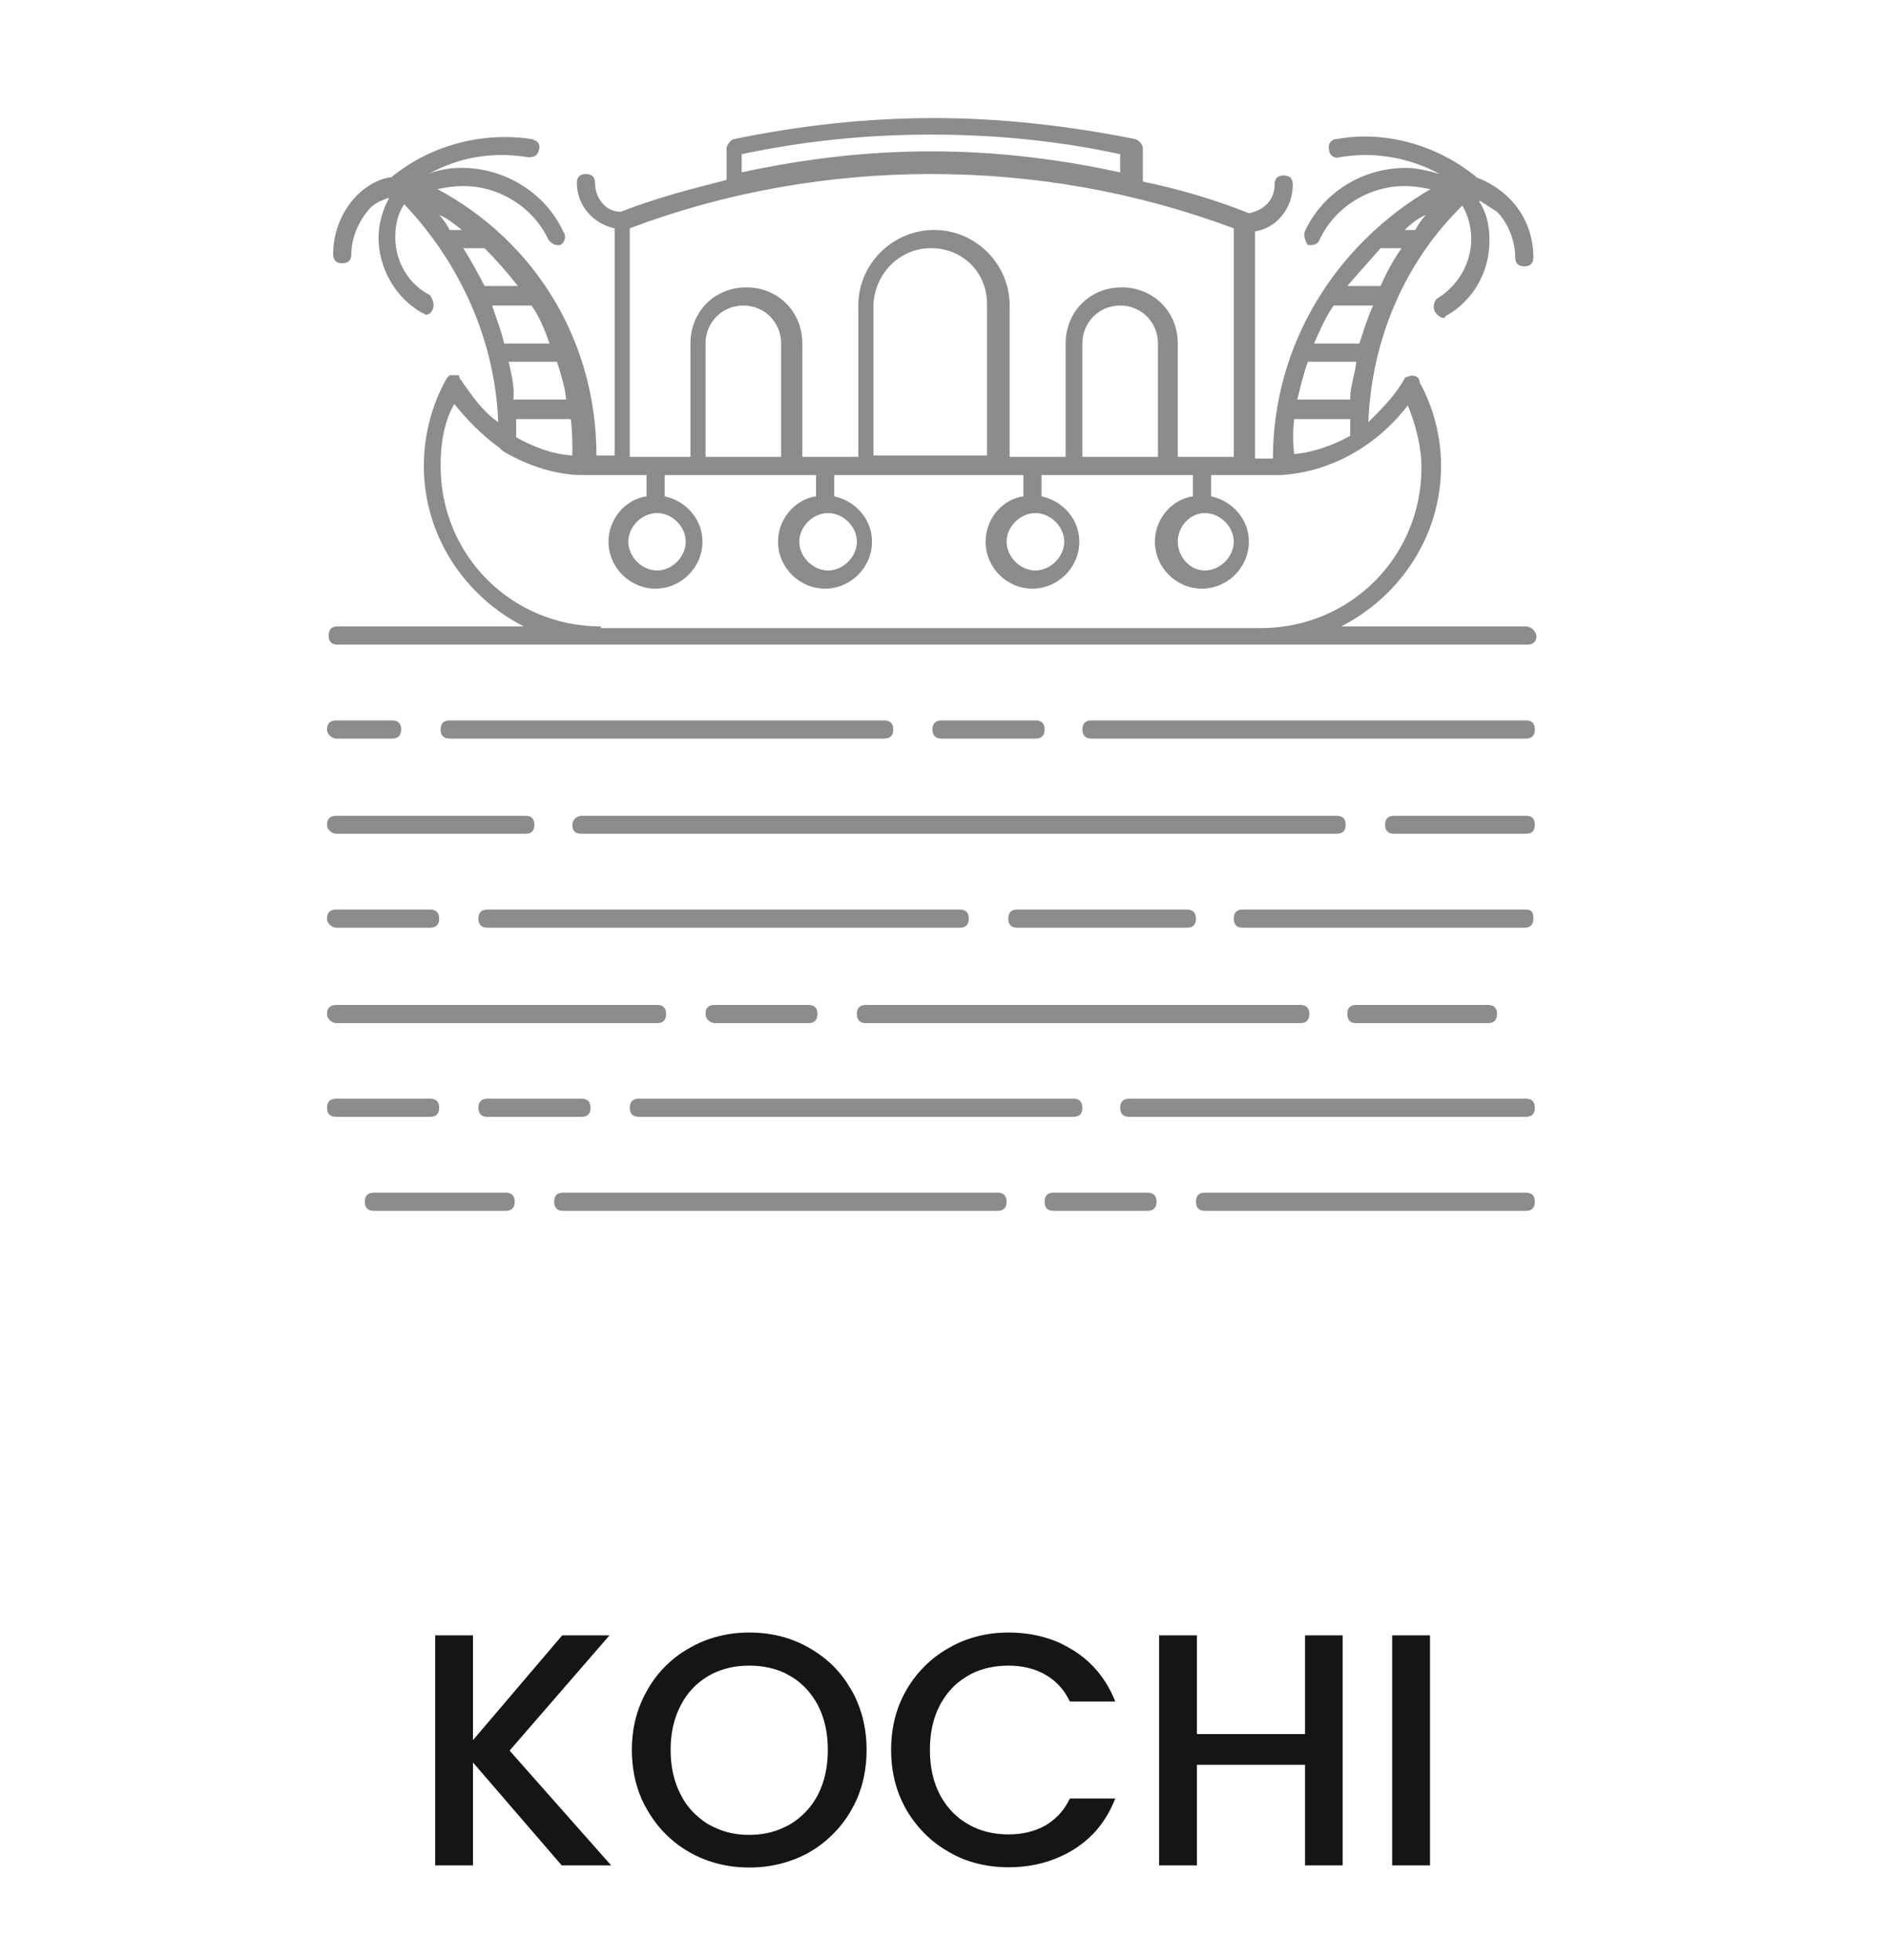 <svg width="80" height="83" viewBox="0 0 80 83" fill="none" xmlns="http://www.w3.org/2000/svg" xmlns:xlink="http://www.w3.org/1999/xlink">
	<desc>
			Created with Pixso.
	</desc>
	<defs>
		<clipPath id="clip259_285">
			<rect id="Frame" rx="0" width="79.298" height="55.439" transform="translate(0.351 0.351)" fill="white" fill-opacity="0"/>
		</clipPath>
	</defs>
	<path id="Kochi" d="M30.04 78.82Q30.84 79.09 31.73 79.09Q32.68 79.09 33.51 78.79Q33.89 78.66 34.25 78.46Q34.79 78.15 35.22 77.73Q35.7 77.27 36.04 76.68Q36.18 76.44 36.29 76.19Q36.7 75.24 36.7 74.11Q36.7 72.97 36.28 72.02Q36.18 71.78 36.04 71.55Q35.71 70.97 35.25 70.52Q34.8 70.09 34.25 69.78Q33.88 69.57 33.49 69.43Q32.67 69.14 31.73 69.14Q30.85 69.14 30.05 69.41Q29.63 69.55 29.23 69.78Q28.7 70.07 28.27 70.48Q27.78 70.94 27.43 71.55Q27.29 71.79 27.18 72.04Q26.76 72.98 26.76 74.11Q26.76 75.23 27.17 76.18Q27.28 76.43 27.43 76.68Q27.79 77.3 28.29 77.77Q28.71 78.17 29.23 78.46Q29.62 78.68 30.04 78.82ZM38.15 72.04Q37.74 72.98 37.74 74.11Q37.74 75.25 38.16 76.2Q38.27 76.44 38.4 76.67Q38.77 77.29 39.27 77.76Q39.69 78.16 40.2 78.44Q40.53 78.63 40.87 78.76Q41.73 79.08 42.71 79.08Q43.91 79.08 44.9 78.63Q45.19 78.5 45.47 78.33Q45.93 78.04 46.3 77.66Q46.89 77.04 47.23 76.17L45.31 76.17Q45.02 76.77 44.54 77.13Q44.41 77.23 44.26 77.32Q43.59 77.69 42.71 77.69Q41.88 77.69 41.21 77.37Q41.1 77.32 40.99 77.25Q40.72 77.1 40.5 76.9Q40.08 76.53 39.8 76Q39.38 75.19 39.38 74.11Q39.38 73.03 39.8 72.22Q40.09 71.68 40.52 71.3Q40.74 71.12 40.99 70.97Q41.08 70.92 41.17 70.87Q41.86 70.54 42.71 70.54Q43.58 70.54 44.25 70.91Q44.25 70.91 44.26 70.92Q44.41 71 44.54 71.1Q45.02 71.46 45.31 72.06L47.23 72.06Q46.89 71.2 46.3 70.58Q45.93 70.19 45.47 69.9Q45.17 69.72 44.86 69.57Q43.88 69.14 42.71 69.14Q41.82 69.14 41.03 69.41Q40.6 69.55 40.21 69.78Q39.68 70.07 39.25 70.48Q38.76 70.94 38.4 71.55Q38.26 71.79 38.15 72.04ZM20.03 74.64L23.79 79L25.88 79L21.58 74.14L25.81 69.26L23.81 69.26L20.03 73.7L20.03 69.26L18.43 69.26L18.43 79L20.03 79L20.03 74.64ZM56.86 79L56.86 69.26L55.27 69.26L55.27 73.44L50.69 73.44L50.69 69.26L49.09 69.26L49.09 79L50.69 79L50.69 74.74L55.27 74.74L55.27 79L56.86 79ZM60.56 79L60.56 69.26L58.96 69.26L58.96 79L60.56 79ZM33.21 77.39Q32.55 77.71 31.73 77.71Q30.9 77.71 30.23 77.38Q30.12 77.33 30.01 77.27Q29.76 77.12 29.55 76.93Q29.11 76.56 28.83 76.01Q28.4 75.19 28.4 74.11Q28.4 73.03 28.83 72.22Q29.11 71.68 29.55 71.3Q29.76 71.12 30.01 70.97Q30.1 70.92 30.2 70.87Q30.88 70.54 31.73 70.54Q32.57 70.54 33.25 70.86Q33.35 70.92 33.45 70.97Q33.72 71.12 33.94 71.32Q34.36 71.69 34.64 72.22Q35.06 73.03 35.06 74.11Q35.06 75.19 34.64 76.01Q34.36 76.54 33.94 76.91Q33.72 77.11 33.45 77.27Q33.34 77.33 33.21 77.39Z" fill="#1A1A1A" fill-opacity="1" fill-rule="evenodd"/>
	<path id="Kochi" d="M30.04 78.82Q30.84 79.09 31.73 79.09Q32.68 79.09 33.51 78.79Q33.89 78.66 34.25 78.46Q34.79 78.15 35.22 77.73Q35.7 77.27 36.04 76.68Q36.18 76.44 36.29 76.19Q36.7 75.24 36.7 74.11Q36.7 72.97 36.28 72.02Q36.18 71.78 36.04 71.55Q35.71 70.97 35.25 70.52Q34.8 70.09 34.25 69.78Q33.88 69.57 33.49 69.43Q32.67 69.14 31.73 69.14Q30.85 69.14 30.05 69.41Q29.63 69.55 29.23 69.78Q28.7 70.07 28.27 70.48Q27.78 70.94 27.43 71.55Q27.29 71.79 27.18 72.04Q26.76 72.98 26.76 74.11Q26.76 75.23 27.17 76.18Q27.28 76.43 27.43 76.68Q27.79 77.3 28.29 77.77Q28.71 78.17 29.23 78.46Q29.62 78.68 30.04 78.82ZM38.15 72.04Q37.74 72.98 37.74 74.11Q37.74 75.25 38.16 76.2Q38.27 76.44 38.4 76.67Q38.77 77.29 39.27 77.76Q39.69 78.16 40.2 78.44Q40.53 78.63 40.87 78.76Q41.73 79.08 42.71 79.08Q43.91 79.08 44.9 78.63Q45.19 78.5 45.47 78.33Q45.93 78.04 46.3 77.66Q46.89 77.04 47.23 76.17L45.31 76.17Q45.02 76.77 44.54 77.13Q44.41 77.23 44.26 77.32Q43.59 77.69 42.71 77.69Q41.88 77.69 41.21 77.37Q41.1 77.32 40.99 77.25Q40.72 77.1 40.5 76.9Q40.08 76.53 39.8 76Q39.38 75.19 39.38 74.11Q39.38 73.03 39.8 72.22Q40.09 71.68 40.52 71.3Q40.74 71.12 40.99 70.97Q41.08 70.92 41.17 70.87Q41.86 70.54 42.71 70.54Q43.58 70.54 44.25 70.91Q44.25 70.91 44.26 70.92Q44.41 71 44.54 71.1Q45.02 71.46 45.31 72.06L47.23 72.06Q46.89 71.2 46.3 70.58Q45.93 70.19 45.47 69.9Q45.17 69.72 44.86 69.57Q43.88 69.14 42.71 69.14Q41.82 69.14 41.03 69.41Q40.6 69.55 40.21 69.78Q39.68 70.07 39.25 70.48Q38.76 70.94 38.4 71.55Q38.26 71.79 38.15 72.04ZM20.03 74.64L23.79 79L25.88 79L21.58 74.14L25.81 69.26L23.81 69.26L20.03 73.7L20.03 69.26L18.43 69.26L18.43 79L20.03 79L20.03 74.64ZM56.86 79L56.86 69.26L55.27 69.26L55.27 73.44L50.69 73.44L50.69 69.26L49.09 69.26L49.09 79L50.69 79L50.69 74.74L55.27 74.74L55.27 79L56.86 79ZM60.56 79L60.56 69.26L58.96 69.26L58.96 79L60.56 79ZM33.21 77.39Q32.55 77.71 31.73 77.71Q30.9 77.71 30.23 77.38Q30.12 77.33 30.01 77.27Q29.76 77.12 29.55 76.93Q29.11 76.56 28.83 76.01Q28.4 75.19 28.4 74.11Q28.4 73.03 28.83 72.22Q29.11 71.68 29.55 71.3Q29.76 71.12 30.01 70.97Q30.1 70.92 30.2 70.87Q30.88 70.54 31.73 70.54Q32.57 70.54 33.25 70.86Q33.35 70.92 33.45 70.97Q33.72 71.12 33.94 71.32Q34.36 71.69 34.64 72.22Q35.06 73.03 35.06 74.11Q35.06 75.19 34.64 76.01Q34.36 76.54 33.94 76.91Q33.72 77.11 33.45 77.27Q33.34 77.33 33.21 77.39Z" fill="#000000" fill-opacity="0.2" fill-rule="evenodd"/>
	<g opacity="0.5">
		<rect id="Frame" rx="0" width="79.298" height="55.439" transform="translate(0.351 0.351)" fill="#FFFFFF" fill-opacity="0"/>
		<g clip-path="url(#clip259_285)">
			<path id="Vector" d="M39.56 5C36.67 5 33.85 5.32 31.09 5.89C30.97 5.89 30.77 6.15 30.77 6.28L30.77 7.62C29.24 8.01 27.76 8.39 26.29 8.97C25.65 8.97 25.2 8.39 25.2 7.75C25.2 7.5 25.07 7.37 24.81 7.37C24.56 7.37 24.43 7.5 24.43 7.75C24.43 8.71 25.13 9.48 26.03 9.67L26.03 19.29L25.26 19.29C25.26 14.48 22.7 10.25 18.53 8.01C18.85 7.94 19.24 7.88 19.62 7.88C21.16 7.88 22.57 8.78 23.21 10.12C23.27 10.25 23.47 10.38 23.59 10.38L23.72 10.38C23.85 10.32 24.04 10.06 23.85 9.8C23.08 8.14 21.35 7.11 19.56 7.11C19.11 7.11 18.6 7.17 18.15 7.37C19.43 6.66 20.84 6.41 22.38 6.66C22.63 6.66 22.76 6.6 22.83 6.34C22.89 6.08 22.76 5.96 22.51 5.89C20.45 5.57 18.27 6.15 16.67 7.43C16.61 7.43 16.61 7.5 16.61 7.5C16.03 7.56 15.52 7.88 15.13 8.26C14.49 8.91 14.11 9.8 14.11 10.76C14.11 11.02 14.24 11.15 14.49 11.15C14.75 11.15 14.88 11.02 14.88 10.76C14.88 10.06 15.2 9.35 15.65 8.84C15.9 8.58 16.1 8.52 16.42 8.39L16.48 8.39C16.22 8.84 16.03 9.48 16.03 10.06C16.03 11.34 16.74 12.62 17.89 13.26C17.95 13.26 18.02 13.33 18.02 13.33C18.15 13.33 18.27 13.26 18.34 13.07C18.4 12.88 18.34 12.69 18.21 12.5C17.31 12.05 16.74 11.08 16.74 10.06C16.74 9.48 16.86 9.03 17.12 8.65C19.49 11.15 20.97 14.42 21.1 17.88C20.45 17.43 20.01 16.79 19.56 16.15C19.56 16.15 19.56 16.08 19.49 16.08L19.43 15.89L19.04 15.89L18.98 15.96L18.92 16.02C18.27 17.17 17.95 18.46 17.95 19.74C17.95 22.69 19.68 25.25 22.18 26.53L14.3 26.53C14.04 26.53 13.92 26.66 13.92 26.92C13.92 27.17 14.04 27.3 14.3 27.3L64.68 27.3C64.94 27.3 65.07 27.17 65.07 26.92C65 26.66 64.81 26.53 64.62 26.53L56.8 26.53C59.3 25.25 61.03 22.69 61.03 19.74C61.03 18.52 60.71 17.24 60.13 16.21C60.13 16.15 60.07 15.96 60 15.96C59.88 15.89 59.75 15.89 59.62 15.96L59.56 15.96L59.49 16.02C59.11 16.73 58.53 17.3 57.95 17.88C58.08 14.48 59.43 11.15 61.93 8.71C62.18 9.1 62.31 9.67 62.31 10.12C62.31 11.15 61.73 12.11 60.9 12.62C60.77 12.69 60.65 12.94 60.77 13.2C60.84 13.33 61.03 13.46 61.09 13.46C61.16 13.46 61.22 13.46 61.22 13.39C62.38 12.75 63.08 11.53 63.08 10.19C63.08 9.55 62.95 8.97 62.63 8.52L62.7 8.52L63.4 8.97C63.85 9.42 64.17 10.19 64.17 10.89C64.17 11.15 64.3 11.28 64.56 11.28C64.81 11.28 64.94 11.15 64.94 10.89C64.94 9.93 64.56 9.03 63.91 8.39C63.53 8.01 63.02 7.69 62.5 7.5C62.5 7.43 62.44 7.43 62.44 7.43C60.84 6.15 58.66 5.51 56.61 5.89C56.35 5.89 56.22 6.15 56.29 6.34C56.29 6.6 56.54 6.73 56.74 6.66C58.15 6.41 59.68 6.66 60.97 7.37C60.52 7.24 60 7.11 59.56 7.11C57.7 7.11 56.03 8.14 55.26 9.8C55.2 9.93 55.26 10.19 55.39 10.38L55.52 10.38C55.65 10.38 55.84 10.32 55.9 10.12C56.54 8.78 57.95 7.88 59.49 7.88C59.88 7.88 60.2 7.94 60.58 8.01C56.54 10.38 53.91 14.61 53.91 19.42L53.15 19.42L53.15 9.8C54.04 9.67 54.75 8.84 54.75 7.82C54.75 7.56 54.62 7.43 54.36 7.43C54.11 7.43 53.98 7.56 53.98 7.82C53.98 8.46 53.53 8.91 52.89 9.03C51.48 8.46 49.94 8.01 48.4 7.69L48.4 6.28C48.4 6.15 48.27 5.96 48.08 5.89C45.2 5.32 42.38 5 39.56 5ZM39.43 5.7C42.12 5.7 44.81 5.96 47.44 6.53L47.44 7.3C44.81 6.73 42.18 6.41 39.43 6.41C36.67 6.41 34.04 6.73 31.41 7.3L31.41 6.53C34.11 5.96 36.74 5.7 39.43 5.7ZM39.43 7.37C43.85 7.37 48.15 8.14 52.25 9.67L52.25 19.35L49.88 19.35L49.88 14.55C49.88 13.2 48.85 12.17 47.5 12.17C46.16 12.17 45.13 13.2 45.13 14.55L45.13 19.35L42.76 19.35L42.76 12.94C42.76 11.21 41.35 9.74 39.56 9.74C37.83 9.74 36.35 11.15 36.35 12.94L36.35 19.35L33.98 19.35L33.98 14.55C33.98 13.2 32.95 12.17 31.61 12.17C30.26 12.17 29.24 13.2 29.24 14.55L29.24 19.35L26.67 19.35L26.67 9.67C30.71 8.14 35.07 7.37 39.43 7.37ZM18.6 9.1C18.92 9.23 19.24 9.48 19.56 9.74L19.04 9.74C18.92 9.48 18.72 9.23 18.6 9.1ZM60.39 9.1C60.26 9.23 60.07 9.48 59.94 9.74L59.49 9.74C59.75 9.48 60.07 9.23 60.39 9.1ZM19.62 10.51L20.52 10.51C20.97 10.96 21.48 11.53 21.93 12.11L20.52 12.11C20.26 11.6 19.94 11.02 19.62 10.51ZM39.43 10.51C40.77 10.51 41.8 11.53 41.8 12.88L41.8 19.29L36.99 19.29L36.99 12.88C37.06 11.6 38.08 10.51 39.43 10.51ZM58.47 10.51L59.36 10.51C59.04 10.96 58.72 11.53 58.47 12.11L57.06 12.11C57.5 11.6 58.02 11.02 58.47 10.51ZM20.84 12.94L22.51 12.94C22.83 13.39 23.08 13.97 23.27 14.55L21.35 14.55C21.22 13.97 21.03 13.52 20.84 12.94ZM31.48 12.94C32.38 12.94 33.08 13.65 33.08 14.55L33.08 19.35L29.88 19.35L29.88 14.55C29.88 13.65 30.58 12.94 31.48 12.94ZM47.44 12.94C48.34 12.94 49.04 13.65 49.04 14.55L49.04 19.35L45.84 19.35L45.84 14.55C45.84 13.65 46.54 12.94 47.44 12.94ZM56.48 12.94L58.15 12.94C57.89 13.52 57.76 13.97 57.57 14.55L55.65 14.55C55.9 13.97 56.16 13.39 56.48 12.94ZM21.54 15.32L23.59 15.32C23.72 15.76 23.92 16.34 23.98 16.92L21.74 16.92C21.8 16.41 21.67 15.89 21.54 15.32ZM55.39 15.32L57.44 15.32C57.38 15.89 57.18 16.34 57.18 16.92L54.94 16.92C55.07 16.41 55.2 15.83 55.39 15.32ZM19.24 17.11C19.81 17.82 20.45 18.46 21.16 18.97L21.29 19.1C22.25 19.67 23.34 20.06 24.49 20.12L27.38 20.12L27.38 21.02C26.48 21.15 25.77 21.98 25.77 22.94C25.77 24.03 26.67 24.93 27.76 24.93C28.85 24.93 29.75 24.03 29.75 22.94C29.75 21.98 29.04 21.21 28.15 21.02L28.15 20.12L34.56 20.12L34.56 21.02C33.66 21.15 32.95 21.98 32.95 22.94C32.95 24.03 33.85 24.93 34.94 24.93C36.03 24.93 36.93 24.03 36.93 22.94C36.93 21.98 36.22 21.21 35.33 21.02L35.33 20.12L43.34 20.12L43.34 21.02C42.44 21.15 41.74 21.98 41.74 22.94C41.74 24.03 42.63 24.93 43.72 24.93C44.81 24.93 45.71 24.03 45.71 22.94C45.71 21.98 45 21.21 44.11 21.02L44.11 20.12L50.52 20.12L50.52 21.02C49.62 21.15 48.91 21.98 48.91 22.94C48.91 24.03 49.81 24.93 50.9 24.93C51.99 24.93 52.89 24.03 52.89 22.94C52.89 21.98 52.18 21.21 51.29 21.02L51.29 20.12L54.24 20.12C56.41 19.99 58.34 18.84 59.62 17.17C59.94 17.94 60.2 18.91 60.2 19.8C60.2 23.58 57.18 26.6 53.4 26.6L25.45 26.6L25.45 26.53C21.67 26.53 18.66 23.52 18.66 19.74C18.66 18.84 18.79 17.88 19.24 17.11ZM21.86 17.75L24.17 17.75C24.24 18.2 24.24 18.78 24.24 19.29C23.34 19.23 22.57 18.91 21.86 18.52L21.86 17.75ZM54.81 17.75L57.18 17.75L57.18 18.46C56.48 18.84 55.65 19.16 54.81 19.23C54.75 18.78 54.75 18.2 54.81 17.75ZM27.83 21.73C28.47 21.73 29.04 22.3 29.04 22.94C29.04 23.58 28.47 24.16 27.83 24.16C27.18 24.16 26.61 23.58 26.61 22.94C26.61 22.3 27.18 21.73 27.83 21.73ZM35.07 21.73C35.71 21.73 36.29 22.3 36.29 22.94C36.29 23.58 35.71 24.16 35.07 24.16C34.43 24.16 33.85 23.58 33.85 22.94C33.85 22.3 34.43 21.73 35.07 21.73ZM43.85 21.73C44.49 21.73 45.07 22.3 45.07 22.94C45.07 23.58 44.49 24.16 43.85 24.16C43.21 24.16 42.63 23.58 42.63 22.94C42.63 22.3 43.21 21.73 43.85 21.73ZM51.03 21.73C51.67 21.73 52.25 22.3 52.25 22.94C52.25 23.58 51.67 24.16 51.03 24.16C50.39 24.16 49.88 23.58 49.88 22.94C49.88 22.3 50.39 21.73 51.03 21.73ZM14.24 30.51C13.98 30.51 13.85 30.64 13.85 30.89C13.85 31.15 14.11 31.28 14.24 31.28L16.61 31.28C16.86 31.28 16.99 31.15 16.99 30.89C16.99 30.64 16.86 30.51 16.61 30.51L14.24 30.51ZM19.04 30.51C18.79 30.51 18.66 30.64 18.66 30.89C18.66 31.15 18.79 31.28 19.04 31.28L37.44 31.28C37.7 31.28 37.83 31.15 37.83 30.89C37.83 30.64 37.7 30.51 37.44 30.51L19.04 30.51ZM39.88 30.51C39.62 30.51 39.49 30.64 39.49 30.89C39.49 31.15 39.62 31.28 39.88 31.28L43.85 31.28C44.11 31.28 44.24 31.15 44.24 30.89C44.24 30.64 44.11 30.51 43.85 30.51L39.88 30.51ZM46.22 30.51C45.97 30.51 45.84 30.64 45.84 30.89C45.84 31.15 45.97 31.28 46.22 31.28L64.62 31.28C64.88 31.28 65 31.15 65 30.89C65 30.64 64.88 30.51 64.62 30.51L46.22 30.51ZM14.24 34.55C13.98 34.55 13.85 34.67 13.85 34.93C13.85 35.19 14.11 35.31 14.24 35.31L22.25 35.31C22.51 35.31 22.63 35.19 22.63 34.93C22.63 34.67 22.51 34.55 22.25 34.55L14.24 34.55ZM24.62 34.55C24.49 34.55 24.24 34.67 24.24 34.93C24.24 35.19 24.36 35.31 24.62 35.31L56.61 35.31C56.86 35.31 56.99 35.19 56.99 34.93C56.99 34.67 56.86 34.55 56.61 34.55L24.62 34.55ZM59.04 34.55C58.79 34.55 58.66 34.67 58.66 34.93C58.66 35.19 58.79 35.31 59.04 35.31L64.62 35.31C64.88 35.31 65 35.19 65 34.93C65 34.67 64.88 34.55 64.62 34.55L59.04 34.55ZM14.24 38.52C13.98 38.52 13.85 38.65 13.85 38.9C13.85 39.16 14.11 39.29 14.24 39.29L18.21 39.29C18.47 39.29 18.6 39.16 18.6 38.9C18.6 38.65 18.47 38.52 18.21 38.52L14.24 38.52ZM20.65 38.52C20.39 38.52 20.26 38.65 20.26 38.9C20.26 39.16 20.39 39.29 20.65 39.29L40.65 39.29C40.9 39.29 41.03 39.16 41.03 38.9C41.03 38.65 40.9 38.52 40.65 38.52L20.65 38.52ZM43.08 38.52C42.83 38.52 42.7 38.65 42.7 38.9C42.7 39.16 42.83 39.29 43.08 39.29L50.26 39.29C50.52 39.29 50.65 39.16 50.65 38.9C50.65 38.65 50.52 38.52 50.26 38.52L43.08 38.52ZM52.63 38.52C52.38 38.52 52.25 38.65 52.25 38.9C52.25 39.16 52.38 39.29 52.63 39.29L64.56 39.29C64.81 39.29 64.94 39.16 64.94 38.9C64.94 38.65 64.88 38.52 64.62 38.52L52.63 38.52ZM14.24 42.56C13.98 42.56 13.85 42.69 13.85 42.94C13.85 43.2 14.11 43.33 14.24 43.33L27.83 43.33C28.08 43.33 28.21 43.2 28.21 42.94C28.21 42.69 28.08 42.56 27.83 42.56L14.24 42.56ZM30.26 42.56C30 42.56 29.88 42.69 29.88 42.94C29.88 43.2 30.13 43.33 30.26 43.33L34.24 43.33C34.49 43.33 34.62 43.2 34.62 42.94C34.62 42.69 34.49 42.56 34.24 42.56L30.26 42.56ZM36.67 42.56C36.41 42.56 36.29 42.69 36.29 42.94C36.29 43.2 36.41 43.33 36.67 43.33L55.07 43.33C55.32 43.33 55.45 43.2 55.45 42.94C55.45 42.69 55.32 42.56 55.07 42.56L36.67 42.56ZM57.44 42.56C57.18 42.56 57.06 42.69 57.06 42.94C57.06 43.2 57.18 43.33 57.44 43.33L63.02 43.33C63.27 43.33 63.4 43.2 63.4 42.94C63.4 42.69 63.27 42.56 63.02 42.56L57.44 42.56ZM14.24 46.53C13.98 46.53 13.85 46.66 13.85 46.92C13.85 47.17 13.98 47.3 14.24 47.3L18.21 47.3C18.47 47.3 18.6 47.17 18.6 46.92C18.6 46.66 18.47 46.53 18.21 46.53L14.24 46.53ZM20.65 46.53C20.39 46.53 20.26 46.66 20.26 46.92C20.26 47.17 20.39 47.3 20.65 47.3L24.62 47.3C24.88 47.3 25.01 47.17 25.01 46.92C25.01 46.66 24.88 46.53 24.62 46.53L20.65 46.53ZM27.06 46.53C26.8 46.53 26.67 46.66 26.67 46.92C26.67 47.17 26.8 47.3 27.06 47.3L45.45 47.3C45.71 47.3 45.84 47.17 45.84 46.92C45.84 46.66 45.71 46.53 45.45 46.53L27.06 46.53ZM47.83 46.53C47.57 46.53 47.44 46.66 47.44 46.92C47.44 47.17 47.57 47.3 47.83 47.3L64.62 47.3C64.88 47.3 65 47.17 65 46.92C65 46.66 64.88 46.53 64.62 46.53L47.83 46.53ZM15.84 50.51C15.58 50.51 15.45 50.64 15.45 50.89C15.45 51.15 15.58 51.28 15.84 51.28L21.42 51.28C21.67 51.28 21.8 51.15 21.8 50.89C21.8 50.64 21.67 50.51 21.42 50.51L15.84 50.51ZM23.85 50.51C23.59 50.51 23.47 50.64 23.47 50.89C23.47 51.15 23.59 51.28 23.85 51.28L42.25 51.28C42.5 51.28 42.63 51.15 42.63 50.89C42.63 50.64 42.5 50.51 42.25 50.51L23.85 50.51ZM44.62 50.51C44.36 50.51 44.24 50.64 44.24 50.89C44.24 51.15 44.36 51.28 44.62 51.28L48.59 51.28C48.85 51.28 48.98 51.15 48.98 50.89C48.98 50.64 48.85 50.51 48.59 50.51L44.62 50.51ZM51.03 50.51C50.77 50.51 50.65 50.64 50.65 50.89C50.65 51.15 50.77 51.28 51.03 51.28L64.62 51.28C64.88 51.28 65 51.15 65 50.89C65 50.64 64.88 50.51 64.62 50.51L51.03 50.51Z" fill="#1A1A1A" fill-opacity="1" fill-rule="nonzero"/>
		</g>
	</g>
</svg>
